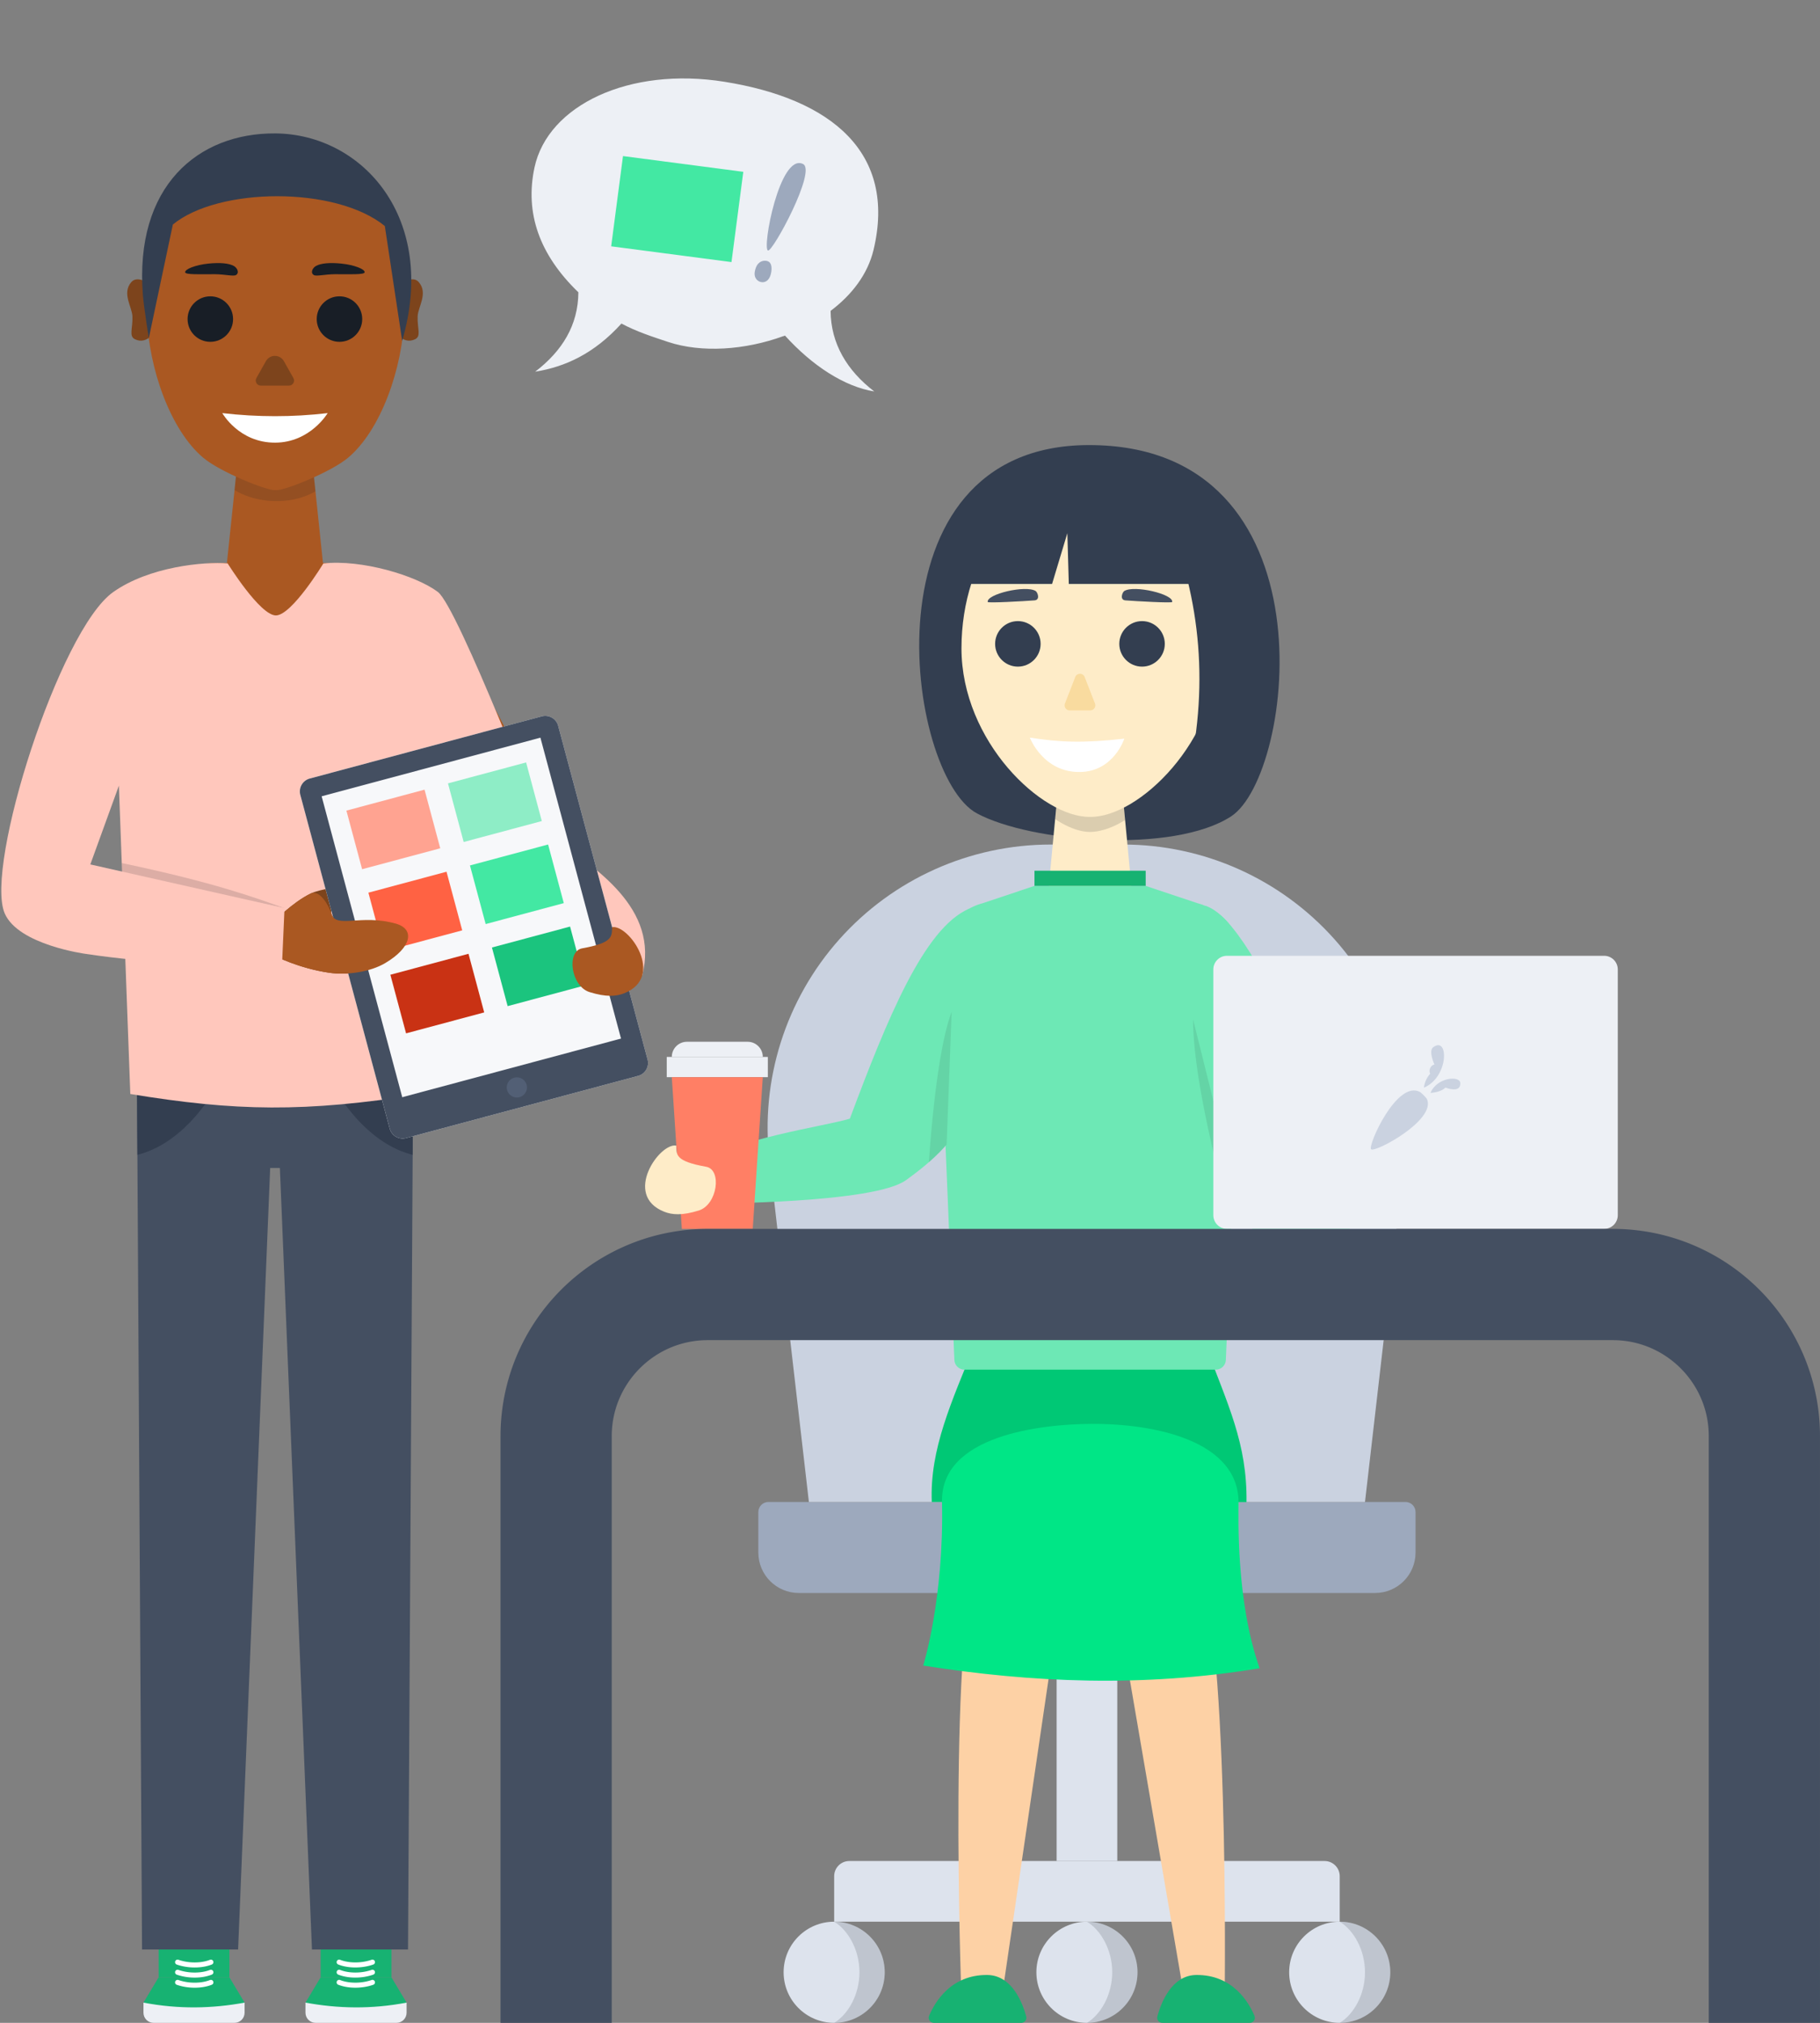 <?xml version="1.0" encoding="UTF-8" standalone="no"?><!DOCTYPE svg PUBLIC "-//W3C//DTD SVG 1.1//EN" "http://www.w3.org/Graphics/SVG/1.1/DTD/svg11.dtd"><svg width="100%" height="100%" viewBox="0 0 360 400" version="1.1" xmlns="http://www.w3.org/2000/svg" xmlns:xlink="http://www.w3.org/1999/xlink" xml:space="preserve" style="fill-rule:evenodd;clip-rule:evenodd;stroke-linejoin:round;stroke-miterlimit:1.414;"><rect x="0" y="0" width="360" height="400" fill="#808080" stroke="none"/><rect id="designers" x="0" y="0" width="360" height="400" style="fill:none;"/><clipPath id="_clip1"><rect x="0" y="0" width="360" height="400"/></clipPath><g clip-path="url(#_clip1)"><g><path d="M280,299c0,-0.53 -0.211,-1.039 -0.586,-1.414c-0.375,-0.375 -0.884,-0.586 -1.414,-0.586c-15.092,0 -110.908,0 -126,0c-0.53,0 -1.039,0.211 -1.414,0.586c-0.375,0.375 -0.586,0.884 -0.586,1.414c0,1.951 0,5.048 0,8c0,4.418 3.582,8 8,8c23.267,0 90.733,0 114,0c4.418,0 8,-3.582 8,-8c0,-2.952 0,-6.049 0,-8Z" style="fill:#9da9bd;"/><path d="M277.798,229.419c1.83,-15.865 -3.2,-31.756 -13.825,-43.678c-10.626,-11.923 -25.836,-18.741 -41.806,-18.741c-4.763,0 -9.571,0 -14.334,0c-15.97,0 -31.18,6.818 -41.806,18.741c-10.625,11.922 -15.655,27.813 -13.825,43.678c3.847,33.337 7.798,67.581 7.798,67.581l110,0c0,0 3.951,-34.244 7.798,-67.581Z" style="fill:#cad2e0;"/><circle cx="165" cy="390" r="10" style="fill:#dde3ed;"/><circle cx="265" cy="390" r="10" style="fill:#dde3ed;"/><circle cx="215" cy="390" r="10" style="fill:#dde3ed;"/><g><path d="M165,380c2.76,1.667 5,5.574 5,10c0,4.426 -2.24,8.333 -5,10c5.519,0 10,-4.481 10,-10c0,-5.519 -4.481,-10 -10,-10Z" style="fill:#181e26;fill-opacity:0.15;"/><path d="M215,380c2.76,1.667 5,5.574 5,10c0,4.426 -2.24,8.333 -5,10c5.519,0 10,-4.481 10,-10c0,-5.519 -4.481,-10 -10,-10Z" style="fill:#181e26;fill-opacity:0.15;"/><path d="M265,380c2.76,1.667 5,5.574 5,10c0,4.426 -2.24,8.333 -5,10c5.519,0 10,-4.481 10,-10c0,-5.519 -4.481,-10 -10,-10Z" style="fill:#181e26;fill-opacity:0.15;"/></g><rect x="209" y="315" width="12" height="53" style="fill:#dde3ed;"/><path d="M265,371c0,-1.657 -1.343,-3 -3,-3c-14.729,0 -79.271,0 -94,0c-1.657,0 -3,1.343 -3,3c0,3.554 0,9 0,9l100,0c0,0 0,-5.446 0,-9Z" style="fill:#dde3ed;"/></g><g><g><path d="M215.348,88.011c-45.156,0.069 -36.135,65.325 -22.104,72.834c10.777,5.768 38.9,7.998 50.278,0.582c12.59,-8.206 20.608,-73.491 -28.174,-73.416Z" style="fill:#333e50;"/><path d="M222.12,157.621l-13,0l-2,21.092l17,0l-2,-21.092Z" style="fill:#feecc8;"/><clipPath id="_clip2"><path d="M222.12,157.621l-13,0l-2,21.092l17,0l-2,-21.092Z"/></clipPath><g clip-path="url(#_clip2)"><path d="M205.047,158.871c2.473,2.69 6.907,5.644 10.577,5.642c3.583,-0.001 8.72,-2.783 10.403,-5.737l-10.407,-2.828l-10.573,2.923Z" style="fill:#181e26;fill-opacity:0.15;"/></g><path d="M215.62,94.861c14.04,0.002 25.438,14.938 25.438,33.335c0,18.398 -15.948,33.503 -25.419,33.335l-0.019,-0.001l-0.02,0.001c-9.47,0.168 -25.418,-14.937 -25.418,-33.335c0,-18.397 11.398,-33.333 25.438,-33.335l0,0Z" style="fill:#feecc8;"/><g><path d="M214.55,133.874c-0.149,-0.385 -0.519,-0.638 -0.932,-0.638c-0.412,0 -0.782,0.253 -0.932,0.638c-0.652,1.676 -1.499,3.854 -2.038,5.241c-0.12,0.307 -0.08,0.654 0.107,0.927c0.186,0.272 0.495,0.435 0.825,0.435c1.196,0 2.88,0 4.076,0c0.331,0 0.639,-0.163 0.826,-0.435c0.186,-0.273 0.226,-0.62 0.106,-0.927c-0.539,-1.387 -1.386,-3.565 -2.038,-5.241Z" style="fill:#f9db9f;"/><circle id="eye" cx="201.337" cy="127.319" r="4.5" style="fill:#333e50;"/><path d="M204.849,116.865c-1.991,-1.226 -9.793,0.64 -9.472,2.174c0.049,0.238 7.113,-0.155 9.241,-0.317c1.205,-0.091 0.617,-1.62 0.231,-1.857Z" style="fill:#444f61;"/><circle id="eye1" cx="225.899" cy="127.319" r="4.5" style="fill:#333e50;"/><path d="M222.387,116.865c1.992,-1.226 9.794,0.64 9.473,2.174c-0.05,0.238 -7.114,-0.155 -9.241,-0.317c-1.205,-0.091 -0.617,-1.62 -0.232,-1.857Z" style="fill:#444f61;"/><path d="M203.702,145.856c5.93,0.926 10.463,1.127 18.689,0.208c0,0 -2.054,6.428 -8.643,6.591c-7.402,0.183 -10.046,-6.799 -10.046,-6.799Z" style="fill:#fff;"/></g><path d="M189.961,115.469l18.143,0l3.02,-10.038l0.287,10.038l30.409,0c0,0 -1.955,-23.566 -26.226,-23.569c-23.383,-0.004 -24.719,22.917 -25.633,23.569Z" style="fill:#333e50;"/><path d="M231.894,105c6.304,16.846 7.177,34.61 1.897,53.413l14.887,-19.113c0,0 3.761,-15.569 -2.981,-24.133c-6.742,-8.565 -13.803,-10.167 -13.803,-10.167Z" style="fill:#333e50;"/></g><path id="arm" d="M236.92,179.911c11.589,6.649 27.014,52.939 26.986,66.553c-0.028,13.305 -15.544,25.328 -12.452,0c-6.247,-14.086 -10.036,-41.047 -21.33,-47.306l6.796,-19.247Z" style="fill:#feecc8;"/><path id="torso" d="M243.199,200.663c0.491,-6.654 -1.811,-13.211 -6.352,-18.099c-4.541,-4.888 -10.911,-7.665 -17.583,-7.665c-2.353,0 -4.737,0 -7.09,0c-6.659,0 -13.02,2.767 -17.559,7.64c-4.54,4.872 -6.851,11.412 -6.381,18.055c1.905,26.892 4.62,65.245 4.62,65.245l45.542,0c0,0 2.821,-38.287 4.803,-65.176Z" style="fill:#feecc8;"/><g><path d="M238.396,265.839c4.465,11.953 8.314,19.578 8.165,31.187l-62.254,-0.026c-0.426,-10.478 3.965,-19.902 8.541,-31.25l45.548,0.089Z" style="fill:#00c875;"/><path id="pants" d="M210.791,308.966c0,0 -22.167,-26.103 -16.933,-1.501c-6.457,12.426 -3.7,87.013 -3.7,87.013l7.968,0.707l12.665,-86.219Z" style="fill:#fdd1a5;"/><path d="M184.696,400c-0.333,0 -0.644,-0.165 -0.83,-0.44c-0.186,-0.276 -0.223,-0.626 -0.098,-0.934c1.11,-2.641 4.293,-8.167 11.532,-8.089c4.934,0.054 7.005,5.654 7.694,8.213c0.077,0.299 0.012,0.617 -0.177,0.861c-0.189,0.244 -0.48,0.387 -0.789,0.387c-3.541,0.002 -13.602,0.002 -17.332,0.002Z" style="fill:#17b272;"/><path id="pants1" d="M219.557,309.289c0,0 21.531,-26.63 16.893,-1.91c6.755,12.267 5.799,86.899 5.799,86.899l-7.949,0.898l-14.743,-85.887Z" style="fill:#fdd1a5;"/><path d="M247.218,400c0.332,0 0.643,-0.165 0.829,-0.44c0.186,-0.276 0.223,-0.626 0.098,-0.934c-1.11,-2.641 -4.293,-8.167 -11.532,-8.089c-4.934,0.054 -7.004,5.654 -7.694,8.213c-0.077,0.299 -0.012,0.617 0.177,0.861c0.189,0.244 0.481,0.387 0.79,0.387c3.54,0.002 13.601,0.002 17.332,0.002Z" style="fill:#17b272;"/><path d="M244.986,297c-0.089,-11.944 -16.187,-15.518 -29.188,-15.438c-9.784,0.06 -29.762,2.224 -29.468,15.439c0.424,19.105 -3.712,32.349 -3.712,32.349c21.469,3.393 43.477,4.341 66.531,0.538c-4.732,-13.559 -4.141,-29.936 -4.163,-32.888Z" style="fill:#00e686;"/></g><path id="arm1" d="M206.321,180.941c-5.16,17.98 -19.091,40.737 -26.321,48.785c-7.777,8.658 -47.564,8.665 -47.564,8.665l-2.39,-5.096c12.075,-5.403 35.106,-11.222 39.26,-10.562c7.245,-13.599 13.576,-30.583 22.754,-40.065l14.261,-1.727Z" style="fill:#feecc8;"/><g><g><path d="M238.384,179.115c10.459,2.924 28.345,49.413 28.759,66.28c0.335,13.617 -18.628,10.104 -17.737,1.916c0,0 -9.172,-23.083 -12.039,-31.135c-2.868,-8.051 1.017,-37.061 1.017,-37.061Z" style="fill:#6de8b5;"/><path d="M190.775,270.839c-1.073,0 -1.955,-0.847 -1.999,-1.919c-0.416,-10.201 -2.386,-58.358 -3.271,-78.196c-0.252,-5.649 3.475,-10.708 8.945,-12.142l10.17,-3.404l22,0l10.185,3.404c5.47,1.434 9.197,6.493 8.945,12.142c-0.885,19.838 -2.855,67.995 -3.272,78.196c-0.043,1.072 -0.925,1.919 -1.998,1.919c-8.339,0 -41.367,0 -49.705,0Z" style="fill:#6de8b5;"/><clipPath id="_clip3"><path d="M190.775,270.839c-1.073,0 -1.955,-0.847 -1.999,-1.919c-0.416,-10.201 -2.386,-58.358 -3.271,-78.196c-0.252,-5.649 3.475,-10.708 8.945,-12.142l10.17,-3.404l22,0l10.185,3.404c5.47,1.434 9.197,6.493 8.945,12.142c-0.885,19.838 -2.855,67.995 -3.272,78.196c-0.043,1.072 -0.925,1.919 -1.998,1.919c-8.339,0 -41.367,0 -49.705,0Z"/></clipPath><g clip-path="url(#_clip3)"><path d="M243.89,233.3c0.659,1.415 0.49,8.824 -0.347,8.026c0,0 -7.533,-25.471 -7.556,-39.787l7.903,31.761Z" style="fill:#181e26;fill-opacity:0.1;"/></g><path d="M191.627,179.719c-8.844,3.838 -16.111,21.675 -23.527,41.492c-5.531,1.642 -22.424,3.784 -31.689,9.558l4.227,7.213c0,0 32.219,-0.02 38.561,-4.609c6.978,-5.051 10.867,-9.145 13.734,-17.197c2.867,-8.051 -1.306,-36.457 -1.306,-36.457Z" style="fill:#6de8b5;"/><clipPath id="_clip4"><path d="M191.627,179.719c-8.844,3.838 -16.111,21.675 -23.527,41.492c-5.531,1.642 -22.424,3.784 -31.689,9.558l4.227,7.213c0,0 32.219,-0.02 38.561,-4.609c6.978,-5.051 10.867,-9.145 13.734,-17.197c2.867,-8.051 -1.306,-36.457 -1.306,-36.457Z"/></clipPath><g clip-path="url(#_clip4)"><path d="M187.161,228.599c0.268,1.538 -3.121,7.022 -3.722,6.033c0,0 1.177,-25.077 4.803,-34.57l-1.081,28.537Z" style="fill:#181e26;fill-opacity:0.1;"/></g><rect x="204.62" y="172.178" width="22" height="3" style="fill:#17b272;"/></g></g><g id="coffee"><rect x="131.882" y="209" width="20" height="4" style="fill:#edf0f5;"/><path d="M150.882,209c0,-1.657 -1.343,-3 -3,-3c-3.33,0 -8.673,0 -12.002,0c-1.656,0 -2.998,1.342 -2.998,2.998c0,0.001 0,0.002 0,0.002l18,0c0,0 0,0 0,0Z" style="fill:#edf0f5;"/><path d="M150.882,213l-18,0l1.987,30l14.025,0l1.988,-30Z" style="fill:#ff7f65;"/></g><path d="M133.755,226.538c-3.264,-0.625 -10.626,9.786 -2.383,13.068c1.584,0.631 3.565,0.78 6.834,-0.232c3.708,-1.147 4.634,-8.089 1.476,-8.655c-6.191,-1.108 -5.845,-2.393 -5.927,-4.181Z" style="fill:#feecc8;"/></g><g id="designer"><g><g><path d="M60.423,396l20,0c0,0 0,1 0,2c0,0.53 -0.21,1.039 -0.585,1.414c-0.375,0.375 -0.884,0.586 -1.415,0.586c-3.832,0 -12.167,0 -16,0c-0.53,0 -1.039,-0.211 -1.414,-0.586c-0.375,-0.375 -0.586,-0.884 -0.586,-1.414c0,-1 0,-2 0,-2Z" style="fill:#edf0f5;"/><path d="M63.423,391l14,0l3,5c-6.978,1.333 -13.609,1.181 -20,0l3,-5Z" style="fill:#17b272;"/><rect x="63.423" y="383" width="14" height="8" style="fill:#17b272;"/><path d="M67.133,391.502l0.035,0.004l0.035,0.007l0.035,0.01l0.033,0.011l0.082,0.032l0.081,0.03l0.083,0.03l0.083,0.028l0.084,0.027l0.085,0.027l0.087,0.025l0.088,0.025l0.088,0.023l0.089,0.023l0.091,0.022l0.092,0.021l0.091,0.019l0.094,0.019l0.094,0.018l0.094,0.017l0.095,0.016l0.097,0.015l0.096,0.014l0.098,0.013l0.098,0.012l0.098,0.011l0.099,0.009l0.099,0.009l0.1,0.008l0.102,0.007l0.1,0.006l0.102,0.005l0.101,0.004l0.102,0.002l0.103,0.002l0.102,0.001l0.103,-0.001l0.103,-0.001l0.103,-0.002l0.103,-0.004l0.104,-0.004l0.104,-0.005l0.103,-0.007l0.104,-0.008l0.104,-0.008l0.103,-0.01l0.103,-0.011l0.104,-0.011l0.103,-0.013l0.103,-0.014l0.103,-0.015l0.102,-0.016l0.103,-0.017l0.102,-0.018l0.102,-0.019l0.101,-0.02l0.101,-0.021l0.101,-0.022l0.099,-0.023l0.1,-0.025l0.099,-0.025l0.099,-0.026l0.098,-0.028l0.098,-0.028l0.096,-0.029l0.097,-0.031l0.095,-0.031l0.098,-0.034l0.034,-0.01l0.035,-0.008l0.035,-0.006l0.035,-0.002l0.036,-0.001l0.036,0.002l0.035,0.005l0.035,0.007l0.034,0.01l0.034,0.012l0.033,0.015l0.031,0.017l0.03,0.019l0.029,0.021l0.027,0.023l0.026,0.025l0.023,0.027l0.022,0.028l0.02,0.03l0.017,0.031l0.015,0.032l0.013,0.034l0.01,0.034l0.008,0.035l0.006,0.035l0.002,0.036l0.001,0.035l-0.002,0.036l-0.005,0.035l-0.008,0.035l-0.009,0.035l-0.012,0.033l-0.015,0.033l-0.017,0.031l-0.019,0.03l-0.021,0.029l-0.023,0.027l-0.025,0.026l-0.027,0.023l-0.028,0.022l-0.03,0.02l-0.031,0.017l-0.033,0.015l-0.033,0.013l-0.103,0.035l-0.107,0.036l-0.107,0.034l-0.108,0.032l-0.109,0.032l-0.109,0.03l-0.109,0.03l-0.11,0.028l-0.11,0.027l-0.111,0.025l-0.111,0.025l-0.111,0.023l-0.112,0.022l-0.112,0.021l-0.113,0.02l-0.112,0.019l-0.113,0.017l-0.113,0.016l-0.113,0.016l-0.114,0.014l-0.113,0.012l-0.113,0.012l-0.114,0.011l-0.113,0.009l-0.114,0.009l-0.113,0.007l-0.114,0.006l-0.114,0.005l-0.112,0.003l-0.114,0.003l-0.113,0.001l-0.112,0.001l-0.113,-0.001l-0.113,-0.002l-0.112,-0.003l-0.112,-0.004l-0.112,-0.005l-0.111,-0.007l-0.111,-0.008l-0.11,-0.008l-0.11,-0.01l-0.11,-0.011l-0.109,-0.012l-0.109,-0.013l-0.108,-0.015l-0.107,-0.015l-0.108,-0.017l-0.106,-0.018l-0.106,-0.019l-0.105,-0.019l-0.105,-0.022l-0.103,-0.022l-0.103,-0.023l-0.103,-0.025l-0.102,-0.026l-0.101,-0.027l-0.1,-0.028l-0.098,-0.029l-0.099,-0.03l-0.098,-0.032l-0.096,-0.033l-0.095,-0.034l-0.095,-0.035l-0.091,-0.035l-0.033,-0.015l-0.031,-0.016l-0.031,-0.019l-0.029,-0.021l-0.027,-0.022l-0.026,-0.025l-0.024,-0.027l-0.022,-0.028l-0.02,-0.029l-0.017,-0.031l-0.016,-0.033l-0.013,-0.033l-0.011,-0.034l-0.008,-0.035l-0.006,-0.035l-0.003,-0.035l-0.001,-0.036l0.002,-0.036l0.004,-0.035l0.007,-0.035l0.01,-0.034l0.012,-0.034l0.014,-0.033l0.016,-0.032l0.019,-0.03l0.021,-0.029l0.023,-0.027l0.024,-0.026l0.027,-0.024l0.028,-0.022l0.03,-0.02l0.031,-0.018l0.032,-0.015l0.033,-0.013l0.034,-0.011l0.035,-0.008l0.035,-0.006l0.035,-0.003l0.036,-0.001l0.036,0.002Z" style="fill:#fff;"/><path d="M67.133,389.502l0.035,0.004l0.035,0.007l0.035,0.01l0.033,0.011l0.082,0.032l0.081,0.03l0.083,0.03l0.083,0.028l0.084,0.027l0.085,0.027l0.087,0.025l0.088,0.025l0.088,0.023l0.089,0.023l0.091,0.022l0.092,0.021l0.091,0.019l0.093,0.019l0.095,0.018l0.094,0.017l0.095,0.016l0.097,0.015l0.096,0.014l0.098,0.013l0.098,0.012l0.098,0.011l0.099,0.009l0.099,0.009l0.1,0.008l0.102,0.007l0.1,0.006l0.102,0.005l0.101,0.004l0.102,0.002l0.103,0.002l0.102,0.001l0.103,-0.001l0.103,-0.001l0.103,-0.002l0.103,-0.004l0.104,-0.004l0.104,-0.005l0.103,-0.007l0.104,-0.008l0.104,-0.008l0.103,-0.01l0.103,-0.011l0.104,-0.011l0.103,-0.013l0.103,-0.014l0.103,-0.015l0.102,-0.016l0.103,-0.017l0.102,-0.018l0.102,-0.019l0.101,-0.02l0.101,-0.021l0.101,-0.022l0.099,-0.023l0.1,-0.025l0.099,-0.025l0.099,-0.026l0.098,-0.028l0.098,-0.028l0.096,-0.029l0.097,-0.031l0.095,-0.031l0.098,-0.034l0.034,-0.01l0.035,-0.008l0.035,-0.006l0.035,-0.003l0.036,0l0.036,0.002l0.035,0.005l0.035,0.007l0.034,0.01l0.034,0.012l0.033,0.015l0.031,0.017l0.03,0.019l0.029,0.021l0.027,0.023l0.026,0.025l0.023,0.027l0.022,0.028l0.02,0.03l0.017,0.031l0.015,0.032l0.013,0.034l0.01,0.034l0.008,0.035l0.006,0.035l0.002,0.036l0.001,0.035l-0.002,0.036l-0.005,0.035l-0.008,0.035l-0.009,0.034l-0.012,0.034l-0.015,0.033l-0.017,0.031l-0.019,0.03l-0.021,0.029l-0.023,0.027l-0.025,0.026l-0.027,0.023l-0.028,0.022l-0.03,0.02l-0.031,0.017l-0.033,0.015l-0.033,0.013l-0.103,0.035l-0.107,0.036l-0.107,0.033l-0.108,0.033l-0.109,0.032l-0.109,0.03l-0.109,0.03l-0.11,0.028l-0.11,0.027l-0.111,0.025l-0.111,0.025l-0.111,0.023l-0.112,0.022l-0.112,0.021l-0.113,0.02l-0.112,0.019l-0.113,0.017l-0.113,0.016l-0.113,0.016l-0.113,0.014l-0.114,0.013l-0.113,0.011l-0.114,0.011l-0.113,0.009l-0.114,0.009l-0.113,0.007l-0.114,0.006l-0.114,0.005l-0.112,0.003l-0.114,0.003l-0.113,0.001l-0.112,0.001l-0.113,-0.001l-0.113,-0.002l-0.112,-0.003l-0.112,-0.004l-0.112,-0.005l-0.111,-0.007l-0.111,-0.008l-0.11,-0.008l-0.11,-0.01l-0.11,-0.011l-0.109,-0.012l-0.109,-0.013l-0.108,-0.015l-0.107,-0.015l-0.108,-0.017l-0.106,-0.018l-0.106,-0.019l-0.104,-0.019l-0.106,-0.022l-0.104,-0.022l-0.103,-0.023l-0.102,-0.025l-0.102,-0.026l-0.101,-0.027l-0.1,-0.028l-0.098,-0.029l-0.099,-0.03l-0.098,-0.032l-0.096,-0.033l-0.095,-0.034l-0.095,-0.035l-0.091,-0.035l-0.033,-0.015l-0.031,-0.016l-0.031,-0.019l-0.029,-0.021l-0.027,-0.022l-0.026,-0.025l-0.024,-0.027l-0.022,-0.028l-0.02,-0.029l-0.017,-0.031l-0.016,-0.033l-0.013,-0.033l-0.011,-0.034l-0.008,-0.035l-0.006,-0.035l-0.003,-0.035l-0.001,-0.036l0.002,-0.036l0.004,-0.035l0.007,-0.035l0.01,-0.034l0.012,-0.034l0.014,-0.033l0.016,-0.032l0.019,-0.03l0.021,-0.029l0.023,-0.027l0.024,-0.026l0.027,-0.024l0.028,-0.022l0.03,-0.02l0.031,-0.018l0.032,-0.015l0.033,-0.013l0.034,-0.011l0.035,-0.008l0.035,-0.006l0.035,-0.003l0.036,-0.001l0.036,0.002Z" style="fill:#fff;"/><path d="M67.133,387.502l0.035,0.004l0.035,0.007l0.035,0.01l0.033,0.011l0.082,0.032l0.081,0.03l0.083,0.03l0.083,0.028l0.084,0.027l0.085,0.027l0.087,0.025l0.088,0.025l0.088,0.023l0.089,0.023l0.091,0.022l0.092,0.021l0.091,0.019l0.093,0.019l0.095,0.018l0.094,0.017l0.095,0.016l0.097,0.015l0.096,0.014l0.098,0.013l0.098,0.012l0.098,0.011l0.099,0.009l0.099,0.009l0.1,0.008l0.102,0.007l0.1,0.006l0.102,0.005l0.102,0.004l0.101,0.002l0.102,0.002l0.103,0.001l0.103,-0.001l0.103,-0.001l0.103,-0.002l0.103,-0.004l0.104,-0.004l0.104,-0.006l0.103,-0.006l0.104,-0.008l0.104,-0.008l0.103,-0.01l0.103,-0.011l0.104,-0.011l0.103,-0.013l0.103,-0.014l0.103,-0.015l0.102,-0.016l0.103,-0.017l0.102,-0.018l0.102,-0.019l0.101,-0.02l0.101,-0.021l0.101,-0.022l0.099,-0.023l0.1,-0.025l0.1,-0.025l0.098,-0.026l0.098,-0.028l0.098,-0.028l0.096,-0.029l0.097,-0.031l0.095,-0.031l0.098,-0.034l0.034,-0.01l0.035,-0.008l0.035,-0.006l0.035,-0.003l0.036,0l0.036,0.002l0.035,0.005l0.035,0.007l0.034,0.01l0.034,0.012l0.033,0.015l0.031,0.017l0.03,0.019l0.029,0.021l0.027,0.023l0.026,0.025l0.023,0.027l0.022,0.028l0.02,0.03l0.017,0.031l0.015,0.032l0.013,0.034l0.01,0.034l0.008,0.035l0.006,0.035l0.002,0.036l0.001,0.035l-0.002,0.036l-0.005,0.035l-0.008,0.035l-0.009,0.034l-0.012,0.034l-0.015,0.033l-0.017,0.031l-0.019,0.03l-0.021,0.029l-0.023,0.027l-0.025,0.026l-0.027,0.023l-0.028,0.022l-0.03,0.02l-0.031,0.017l-0.033,0.015l-0.033,0.013l-0.103,0.035l-0.107,0.036l-0.107,0.033l-0.108,0.033l-0.109,0.032l-0.109,0.031l-0.109,0.029l-0.11,0.028l-0.11,0.027l-0.111,0.025l-0.111,0.025l-0.111,0.023l-0.112,0.022l-0.112,0.021l-0.113,0.02l-0.112,0.019l-0.113,0.017l-0.113,0.016l-0.113,0.016l-0.113,0.014l-0.114,0.013l-0.113,0.011l-0.114,0.011l-0.113,0.009l-0.114,0.009l-0.113,0.007l-0.114,0.006l-0.114,0.005l-0.112,0.003l-0.114,0.003l-0.113,0.001l-0.112,0.001l-0.113,-0.001l-0.113,-0.002l-0.112,-0.003l-0.112,-0.004l-0.112,-0.005l-0.111,-0.007l-0.111,-0.008l-0.11,-0.008l-0.11,-0.01l-0.11,-0.011l-0.109,-0.012l-0.109,-0.013l-0.108,-0.015l-0.107,-0.015l-0.108,-0.017l-0.106,-0.018l-0.106,-0.019l-0.104,-0.019l-0.106,-0.022l-0.104,-0.022l-0.103,-0.023l-0.102,-0.025l-0.102,-0.026l-0.101,-0.027l-0.1,-0.028l-0.098,-0.029l-0.099,-0.031l-0.098,-0.031l-0.096,-0.033l-0.095,-0.034l-0.095,-0.035l-0.091,-0.035l-0.033,-0.015l-0.031,-0.016l-0.031,-0.019l-0.029,-0.021l-0.027,-0.022l-0.026,-0.025l-0.024,-0.027l-0.022,-0.028l-0.02,-0.029l-0.017,-0.031l-0.016,-0.033l-0.013,-0.033l-0.011,-0.034l-0.008,-0.035l-0.006,-0.035l-0.003,-0.035l-0.001,-0.036l0.002,-0.036l0.004,-0.035l0.007,-0.035l0.01,-0.035l0.012,-0.033l0.014,-0.033l0.016,-0.032l0.019,-0.03l0.021,-0.029l0.023,-0.027l0.024,-0.026l0.027,-0.024l0.028,-0.022l0.03,-0.02l0.031,-0.018l0.032,-0.015l0.033,-0.013l0.034,-0.011l0.035,-0.008l0.035,-0.006l0.035,-0.003l0.036,-0.001l0.036,0.002Z" style="fill:#fff;"/></g><g><path d="M48.379,396l-20,0c0,0 0,1 0,2c0,0.53 0.211,1.039 0.586,1.414c0.375,0.375 0.884,0.586 1.414,0.586c3.832,0 12.168,0 16,0c0.53,0 1.039,-0.211 1.414,-0.586c0.375,-0.375 0.586,-0.884 0.586,-1.414c0,-1 0,-2 0,-2Z" style="fill:#edf0f5;"/><path d="M45.379,391l-14,0l-3,5c6.979,1.333 13.61,1.181 20,0l-3,-5Z" style="fill:#17b272;"/><rect x="31.379" y="383" width="14" height="8" style="fill:#17b272;"/><path d="M41.741,391.501l0.036,0.003l0.035,0.006l0.034,0.008l0.035,0.011l0.033,0.013l0.032,0.015l0.031,0.018l0.029,0.02l0.029,0.022l0.026,0.024l0.025,0.026l0.023,0.027l0.021,0.029l0.018,0.03l0.017,0.032l0.014,0.033l0.012,0.034l0.009,0.034l0.007,0.035l0.004,0.035l0.002,0.036l-0.001,0.036l-0.003,0.035l-0.006,0.035l-0.008,0.035l-0.011,0.034l-0.013,0.033l-0.015,0.033l-0.018,0.031l-0.02,0.029l-0.022,0.028l-0.024,0.027l-0.025,0.025l-0.028,0.022l-0.029,0.021l-0.03,0.019l-0.032,0.016l-0.033,0.015l-0.09,0.035l-0.096,0.035l-0.095,0.034l-0.096,0.033l-0.097,0.032l-0.099,0.03l-0.099,0.029l-0.099,0.028l-0.102,0.027l-0.101,0.026l-0.103,0.025l-0.103,0.023l-0.103,0.022l-0.105,0.022l-0.106,0.02l-0.105,0.018l-0.107,0.018l-0.107,0.017l-0.108,0.015l-0.108,0.015l-0.108,0.013l-0.11,0.012l-0.109,0.011l-0.11,0.01l-0.111,0.008l-0.111,0.008l-0.111,0.007l-0.112,0.005l-0.111,0.004l-0.113,0.003l-0.112,0.002l-0.113,0.001l-0.112,-0.001l-0.113,-0.001l-0.114,-0.003l-0.113,-0.003l-0.113,-0.005l-0.114,-0.006l-0.114,-0.007l-0.113,-0.009l-0.114,-0.009l-0.114,-0.011l-0.113,-0.012l-0.113,-0.012l-0.113,-0.014l-0.114,-0.016l-0.113,-0.016l-0.112,-0.017l-0.113,-0.019l-0.112,-0.02l-0.113,-0.021l-0.111,-0.022l-0.111,-0.023l-0.112,-0.025l-0.111,-0.025l-0.11,-0.027l-0.11,-0.028l-0.109,-0.03l-0.109,-0.03l-0.109,-0.032l-0.107,-0.032l-0.108,-0.034l-0.106,-0.036l-0.104,-0.035l-0.033,-0.013l-0.032,-0.015l-0.032,-0.017l-0.029,-0.02l-0.029,-0.022l-0.027,-0.023l-0.025,-0.026l-0.023,-0.027l-0.021,-0.029l-0.019,-0.03l-0.017,-0.031l-0.014,-0.033l-0.012,-0.033l-0.01,-0.035l-0.007,-0.035l-0.005,-0.035l-0.002,-0.036l0,-0.035l0.003,-0.036l0.005,-0.035l0.008,-0.035l0.011,-0.034l0.012,-0.034l0.015,-0.032l0.018,-0.031l0.019,-0.03l0.022,-0.028l0.024,-0.027l0.025,-0.025l0.027,-0.023l0.029,-0.021l0.03,-0.019l0.032,-0.017l0.032,-0.015l0.034,-0.012l0.034,-0.01l0.035,-0.007l0.036,-0.005l0.035,-0.002l0.036,0.001l0.036,0.002l0.035,0.006l0.035,0.008l0.034,0.01l0.098,0.034l0.095,0.031l0.096,0.031l0.097,0.029l0.097,0.028l0.098,0.028l0.099,0.026l0.1,0.025l0.099,0.025l0.1,0.023l0.1,0.022l0.102,0.021l0.101,0.02l0.102,0.019l0.102,0.018l0.102,0.017l0.102,0.016l0.103,0.015l0.104,0.014l0.103,0.013l0.103,0.011l0.103,0.011l0.104,0.01l0.103,0.008l0.104,0.008l0.104,0.007l0.103,0.005l0.104,0.004l0.103,0.004l0.103,0.002l0.103,0.001l0.104,0.001l0.102,-0.001l0.102,-0.002l0.102,-0.002l0.102,-0.004l0.101,-0.005l0.101,-0.006l0.101,-0.007l0.1,-0.008l0.099,-0.009l0.099,-0.009l0.099,-0.011l0.098,-0.012l0.097,-0.013l0.098,-0.014l0.095,-0.015l0.095,-0.016l0.095,-0.017l0.094,-0.018l0.093,-0.019l0.092,-0.019l0.091,-0.021l0.091,-0.022l0.089,-0.023l0.089,-0.023l0.087,-0.025l0.087,-0.025l0.086,-0.027l0.084,-0.027l0.083,-0.028l0.082,-0.03l0.081,-0.03l0.082,-0.032l0.034,-0.011l0.034,-0.01l0.035,-0.007l0.036,-0.004l0.035,-0.002l0.036,0.001Z" style="fill:#fff;"/><path d="M41.741,389.501l0.036,0.003l0.035,0.006l0.034,0.008l0.035,0.011l0.033,0.013l0.032,0.015l0.031,0.018l0.029,0.02l0.029,0.022l0.026,0.024l0.025,0.026l0.023,0.027l0.021,0.029l0.018,0.03l0.017,0.032l0.014,0.033l0.012,0.034l0.009,0.034l0.007,0.035l0.004,0.035l0.002,0.036l-0.001,0.036l-0.003,0.035l-0.006,0.035l-0.008,0.035l-0.011,0.034l-0.013,0.033l-0.015,0.033l-0.018,0.031l-0.02,0.029l-0.022,0.028l-0.024,0.027l-0.025,0.025l-0.028,0.022l-0.029,0.021l-0.03,0.019l-0.032,0.016l-0.033,0.015l-0.09,0.035l-0.096,0.035l-0.095,0.034l-0.096,0.033l-0.097,0.032l-0.099,0.03l-0.099,0.029l-0.099,0.028l-0.102,0.027l-0.101,0.026l-0.103,0.024l-0.102,0.024l-0.105,0.022l-0.105,0.022l-0.105,0.02l-0.105,0.018l-0.107,0.018l-0.107,0.017l-0.108,0.015l-0.108,0.015l-0.108,0.013l-0.11,0.012l-0.109,0.011l-0.11,0.01l-0.111,0.008l-0.111,0.008l-0.111,0.007l-0.112,0.005l-0.111,0.004l-0.113,0.003l-0.112,0.002l-0.113,0.001l-0.112,-0.001l-0.113,-0.001l-0.114,-0.003l-0.113,-0.003l-0.113,-0.005l-0.114,-0.006l-0.114,-0.007l-0.113,-0.009l-0.114,-0.009l-0.114,-0.011l-0.113,-0.011l-0.114,-0.013l-0.112,-0.014l-0.114,-0.016l-0.113,-0.016l-0.112,-0.017l-0.113,-0.019l-0.112,-0.02l-0.113,-0.021l-0.111,-0.022l-0.111,-0.023l-0.112,-0.025l-0.111,-0.025l-0.11,-0.027l-0.11,-0.028l-0.109,-0.03l-0.108,-0.03l-0.11,-0.032l-0.108,-0.033l-0.107,-0.033l-0.106,-0.036l-0.104,-0.035l-0.033,-0.013l-0.032,-0.015l-0.032,-0.017l-0.029,-0.02l-0.029,-0.022l-0.027,-0.023l-0.025,-0.026l-0.023,-0.027l-0.021,-0.029l-0.019,-0.03l-0.017,-0.031l-0.014,-0.033l-0.012,-0.034l-0.01,-0.034l-0.007,-0.035l-0.005,-0.035l-0.002,-0.036l0,-0.035l0.003,-0.036l0.005,-0.035l0.008,-0.035l0.011,-0.034l0.012,-0.034l0.015,-0.032l0.018,-0.031l0.019,-0.03l0.022,-0.028l0.024,-0.027l0.025,-0.025l0.027,-0.023l0.029,-0.021l0.03,-0.019l0.032,-0.017l0.032,-0.015l0.034,-0.012l0.034,-0.01l0.035,-0.007l0.036,-0.005l0.035,-0.002l0.036,0l0.036,0.003l0.035,0.006l0.035,0.008l0.034,0.01l0.098,0.034l0.095,0.031l0.097,0.031l0.096,0.029l0.097,0.028l0.098,0.028l0.099,0.026l0.1,0.025l0.099,0.025l0.1,0.023l0.1,0.022l0.102,0.021l0.101,0.02l0.102,0.019l0.102,0.018l0.102,0.017l0.102,0.016l0.103,0.015l0.104,0.014l0.103,0.013l0.103,0.011l0.103,0.011l0.104,0.01l0.103,0.008l0.104,0.008l0.104,0.007l0.103,0.005l0.104,0.004l0.103,0.004l0.103,0.002l0.103,0.001l0.104,0.001l0.102,-0.001l0.102,-0.002l0.102,-0.002l0.102,-0.004l0.101,-0.005l0.101,-0.006l0.101,-0.007l0.1,-0.008l0.099,-0.009l0.099,-0.009l0.099,-0.011l0.098,-0.012l0.097,-0.013l0.098,-0.014l0.095,-0.015l0.095,-0.016l0.095,-0.017l0.095,-0.018l0.092,-0.019l0.092,-0.019l0.091,-0.021l0.091,-0.022l0.089,-0.023l0.089,-0.023l0.087,-0.025l0.087,-0.025l0.086,-0.027l0.084,-0.027l0.083,-0.028l0.082,-0.03l0.081,-0.03l0.082,-0.032l0.034,-0.011l0.034,-0.01l0.035,-0.007l0.036,-0.004l0.035,-0.002l0.036,0.001Z" style="fill:#fff;"/><path d="M41.741,387.501l0.036,0.003l0.035,0.006l0.034,0.008l0.035,0.011l0.033,0.013l0.032,0.015l0.031,0.018l0.029,0.02l0.029,0.022l0.026,0.024l0.025,0.026l0.023,0.027l0.021,0.029l0.018,0.03l0.017,0.032l0.014,0.033l0.012,0.033l0.009,0.035l0.007,0.035l0.004,0.035l0.002,0.036l-0.001,0.036l-0.003,0.035l-0.006,0.035l-0.008,0.035l-0.011,0.034l-0.013,0.033l-0.015,0.033l-0.018,0.031l-0.02,0.029l-0.022,0.028l-0.024,0.027l-0.025,0.025l-0.028,0.022l-0.029,0.021l-0.03,0.019l-0.032,0.016l-0.033,0.015l-0.09,0.035l-0.096,0.035l-0.095,0.034l-0.096,0.033l-0.097,0.031l-0.099,0.031l-0.099,0.029l-0.099,0.028l-0.102,0.027l-0.101,0.026l-0.103,0.024l-0.102,0.024l-0.105,0.022l-0.105,0.022l-0.105,0.02l-0.105,0.018l-0.107,0.018l-0.107,0.017l-0.108,0.015l-0.108,0.015l-0.108,0.013l-0.11,0.012l-0.109,0.011l-0.11,0.01l-0.111,0.008l-0.111,0.008l-0.111,0.007l-0.112,0.005l-0.111,0.004l-0.113,0.003l-0.112,0.002l-0.113,0.001l-0.112,-0.001l-0.113,-0.001l-0.114,-0.003l-0.113,-0.003l-0.113,-0.005l-0.114,-0.006l-0.114,-0.007l-0.113,-0.009l-0.114,-0.009l-0.114,-0.011l-0.113,-0.011l-0.114,-0.013l-0.112,-0.014l-0.114,-0.016l-0.113,-0.016l-0.112,-0.017l-0.113,-0.019l-0.112,-0.02l-0.113,-0.021l-0.111,-0.022l-0.111,-0.023l-0.112,-0.025l-0.111,-0.025l-0.11,-0.027l-0.109,-0.028l-0.11,-0.029l-0.109,-0.031l-0.109,-0.032l-0.108,-0.033l-0.107,-0.033l-0.106,-0.036l-0.104,-0.035l-0.033,-0.013l-0.032,-0.015l-0.032,-0.017l-0.029,-0.02l-0.029,-0.022l-0.027,-0.023l-0.025,-0.026l-0.023,-0.027l-0.021,-0.029l-0.019,-0.03l-0.017,-0.031l-0.014,-0.033l-0.012,-0.034l-0.01,-0.034l-0.007,-0.035l-0.005,-0.035l-0.002,-0.036l0,-0.035l0.003,-0.036l0.005,-0.035l0.008,-0.035l0.011,-0.034l0.012,-0.034l0.015,-0.032l0.018,-0.031l0.019,-0.03l0.022,-0.028l0.024,-0.027l0.025,-0.025l0.027,-0.023l0.029,-0.021l0.03,-0.019l0.032,-0.017l0.032,-0.015l0.034,-0.012l0.034,-0.01l0.035,-0.007l0.036,-0.005l0.035,-0.002l0.036,0l0.036,0.003l0.035,0.006l0.035,0.008l0.034,0.01l0.098,0.034l0.095,0.031l0.097,0.031l0.096,0.029l0.097,0.028l0.098,0.028l0.099,0.026l0.1,0.025l0.099,0.025l0.1,0.023l0.1,0.022l0.102,0.021l0.101,0.02l0.102,0.019l0.102,0.018l0.102,0.017l0.102,0.016l0.103,0.015l0.104,0.014l0.103,0.013l0.103,0.011l0.103,0.011l0.104,0.01l0.103,0.008l0.104,0.008l0.104,0.006l0.103,0.006l0.104,0.004l0.103,0.004l0.103,0.002l0.103,0.001l0.104,0.001l0.102,-0.001l0.102,-0.002l0.102,-0.002l0.102,-0.004l0.101,-0.005l0.101,-0.006l0.101,-0.007l0.1,-0.008l0.099,-0.009l0.099,-0.009l0.099,-0.011l0.098,-0.012l0.097,-0.013l0.098,-0.014l0.095,-0.015l0.095,-0.016l0.095,-0.017l0.095,-0.018l0.092,-0.019l0.092,-0.019l0.091,-0.021l0.091,-0.022l0.089,-0.023l0.089,-0.023l0.087,-0.025l0.087,-0.025l0.086,-0.027l0.084,-0.027l0.083,-0.028l0.082,-0.03l0.081,-0.03l0.082,-0.032l0.034,-0.011l0.034,-0.01l0.035,-0.007l0.036,-0.004l0.035,-0.002l0.036,0.001Z" style="fill:#fff;"/></g></g><g><rect x="30.208" y="215" width="49.856" height="15.954" style="fill:#444f61;"/><path d="M54.097,215l-27,0l1,170.495l19,0l7,-170.495Z" style="fill:#444f61;"/><clipPath id="_clip5"><path d="M54.097,215l-27,0l1,170.495l19,0l7,-170.495Z"/></clipPath><g clip-path="url(#_clip5)"><path d="M42.723,215c0,0 -6.804,13.028 -18.383,13.808c-14.675,0.987 -1.71,-13.273 -1.71,-13.273l6.031,-6.305l14.062,5.77Z" style="fill:#333e50;"/></g><path d="M54.706,215l27,0l-1,170.495l-19,0l-7,-170.495Z" style="fill:#444f61;"/><clipPath id="_clip6"><path d="M54.706,215l27,0l-1,170.495l-19,0l-7,-170.495Z"/></clipPath><g clip-path="url(#_clip6)"><path d="M66.08,215c0,0 6.803,13.028 18.383,13.808c14.674,0.987 1.71,-13.273 1.71,-13.273l-6.032,-6.305l-14.061,5.77Z" style="fill:#333e50;"/></g></g><g><path id="ear" d="M78.775,56.457c0,0 2.719,-2.221 4.054,-0.678c1.911,2.211 -0.152,4.899 -0.219,6.787c-0.087,2.427 0.761,3.913 -0.518,4.521c-1.231,0.586 -2.307,0.222 -3.412,-0.813c-3.782,-3.54 0.095,-9.817 0.095,-9.817Z" style="fill:#7d441c;"/><path d="M61.884,92.234l-15,0l-2,19.092l9.642,4.134l9.358,-4.134l-2,-19.092Z" style="fill:#aa5822;"/><clipPath id="_clip7"><path d="M61.884,92.234l-15,0l-2,19.092l9.642,4.134l9.358,-4.134l-2,-19.092Z"/></clipPath><g clip-path="url(#_clip7)"><path d="M43.884,94.875c4.985,5.424 16.102,5.751 21.118,0.186l-10.618,-4.5l-10.5,4.314Z" style="fill:#181e26;fill-opacity:0.15;"/></g><path id="ear1" d="M30.027,56.457c0,0 -2.719,-2.221 -4.053,-0.678c-1.912,2.211 0.151,4.899 0.219,6.787c0.087,2.427 -0.761,3.913 0.518,4.521c1.23,0.586 2.306,0.222 3.412,-0.813c3.781,-3.54 -0.096,-9.817 -0.096,-9.817Z" style="fill:#7d441c;"/><path d="M54.524,29.062l0.12,-0.001c20.758,0.165 25.866,14.973 25.339,33.334c-0.299,10.41 -4.659,22.713 -11.168,28.147c-3.343,2.791 -12.335,6.406 -14.122,6.38c-0.049,0 -0.106,-0.003 -0.169,-0.007c-0.064,0.004 -0.12,0.007 -0.17,0.007c-1.787,0.026 -10.778,-3.589 -14.122,-6.38c-6.509,-5.434 -10.869,-17.737 -11.168,-28.147c-0.526,-18.361 4.581,-33.169 25.339,-33.334l0.121,0.001Z" style="fill:#aa5822;"/><path d="M43.97,81.688c6.938,0.804 13.886,0.817 20.844,0c0,0 -3.433,5.812 -10.377,5.843c-7.174,0.032 -10.467,-5.843 -10.467,-5.843Z" style="fill:#fff;"/><path d="M34.191,44.401c8.965,-7.393 32.201,-7.635 41.928,0.293l3.431,22.707c7.091,-24.272 -7.878,-40.908 -25.118,-41.02c-15.193,-0.099 -27.91,10.36 -26.159,32.097c0.174,2.161 1.157,8.423 1.157,8.423l4.761,-22.5Z" style="fill:#333e50;"/><path d="M56.154,71.413c-0.362,-0.642 -1.041,-1.04 -1.778,-1.04c-0.737,0 -1.417,0.398 -1.778,1.04c-0.65,1.155 -1.355,2.408 -1.884,3.349c-0.174,0.31 -0.171,0.688 0.008,0.995c0.18,0.307 0.508,0.495 0.863,0.495c1.601,0 3.98,0 5.581,0c0.355,0 0.684,-0.188 0.863,-0.495c0.179,-0.307 0.182,-0.685 0.008,-0.995c-0.529,-0.941 -1.234,-2.194 -1.883,-3.349Z" style="fill:#7d441c;"/><circle id="eye2" cx="41.603" cy="63.094" r="4.5" style="fill:#181e26;"/><path id="brow" d="M46.235,52.582c-0.985,-0.535 -2.724,-0.692 -5.031,-0.457c-2.545,0.26 -4.653,1.109 -4.581,1.719c0.062,0.522 3.088,0.366 5.86,0.379c2.03,0.01 3.675,0.468 4.189,0.166c0.734,-0.431 0.269,-1.424 -0.437,-1.807Z" style="fill:#181e26;"/><circle id="eye3" cx="67.148" cy="63.094" r="4.5" style="fill:#181e26;"/><path id="brow1" d="M62.516,52.582c0.985,-0.535 2.725,-0.692 5.031,-0.457c2.545,0.26 4.654,1.109 4.582,1.719c-0.062,0.522 -3.089,0.366 -5.861,0.379c-2.03,0.01 -3.674,0.468 -4.188,0.166c-0.735,-0.431 -0.269,-1.424 0.436,-1.807Z" style="fill:#181e26;"/></g><path id="arm2" d="M77.065,115.258c11.59,4.164 32.252,41.541 31.142,54.866c-1.112,13.355 -4.803,42.95 -4.803,42.95l-7.021,-0.291c-1.739,-6.164 -5.992,-23.128 -2.797,-41.486c-6.247,-14.085 -12.789,-30.354 -24.083,-36.614l7.562,-19.425Z" style="fill:#aa5822;"/><path id="arm3" d="M25.044,119.712c-10.887,5.754 -26.081,45.669 -23.105,58.705c2.981,13.065 53.889,11.383 53.889,11.383l0.451,-10.215c-6.568,-1.401 -25.341,-4.097 -39.14,-8.322c4.202,-14.825 7.827,-25.596 18.128,-33.384l-10.223,-18.167Z" style="fill:#aa5822;"/><path id="torso1" d="M23.205,132.411c-0.298,-5.484 1.673,-10.85 5.45,-14.838c3.777,-3.988 9.028,-6.247 14.521,-6.247c7.219,0 15.289,0 22.503,0c5.484,0 10.728,2.252 14.504,6.229c3.776,3.977 5.753,9.33 5.47,14.806c-1.588,30.633 -4.35,83.905 -4.35,83.905l-53.541,0c0,0 -2.892,-53.215 -4.557,-83.855Z" style="fill:#aa5822;"/><path d="M63.961,111.419c0,0 -6.236,10.277 -9.392,10.274c-3.155,-0.003 -9.541,-10.29 -9.541,-10.29c-4.715,-0.367 -15.536,0.642 -22.655,5.688c-10.604,7.516 -25.434,54.101 -21.455,63.491c2.665,6.286 16.107,8.051 16.107,8.051c0,0 0.208,-12.125 0.856,-17.741l5.637,-15.533l2.258,60.972c20.719,3.402 34.47,3.696 57.542,0.012l2.168,-61.47l6.259,16.891l22.777,18.023l12.512,3.098c3.4,-13.22 -9.008,-21.311 -19.256,-28.199c0,0 -17.206,-44.648 -21.168,-47.636c-4.304,-3.246 -15.08,-6.471 -22.649,-5.631Z" style="fill:#ffc7bc;"/><clipPath id="_clip8"><path d="M63.961,111.419c0,0 -6.236,10.277 -9.392,10.274c-3.155,-0.003 -9.541,-10.29 -9.541,-10.29c-4.715,-0.367 -15.536,0.642 -22.655,5.688c-10.604,7.516 -25.434,54.101 -21.455,63.491c2.665,6.286 16.107,8.051 16.107,8.051c0,0 0.208,-12.125 0.856,-17.741l5.637,-15.533l2.258,60.972c20.719,3.402 34.47,3.696 57.542,0.012l2.168,-61.47l6.259,16.891l22.777,18.023l12.512,3.098c3.4,-13.22 -9.008,-21.311 -19.256,-28.199c0,0 -17.206,-44.648 -21.168,-47.636c-4.304,-3.246 -15.08,-6.471 -22.649,-5.631Z"/></clipPath><g clip-path="url(#_clip8)"><path d="M56.317,179.598c-5.662,-2.03 -13.94,-5.101 -32.233,-8.937l0.077,2.079l32.156,6.858Z" style="fill:#181e26;fill-opacity:0.15;"/></g><path d="M54.32,189.002c0,0 4.717,2.469 10.821,3.355c3.698,0.536 8.19,-0.221 11.039,-1.903c5.281,-3.119 5.931,-6.738 2.11,-7.815c-7.003,-1.975 -11.868,1.117 -12.773,-2.016c-0.448,-1.552 3.957,-2.688 7.074,-2.801c1.645,-0.06 2.129,-2.083 -3.129,-2.522c-1.779,-0.148 -6.251,0.544 -7.99,1.382c-3.624,1.747 -7.333,5.609 -7.333,5.609l0.181,6.711Z" style="fill:#7d441c;"/><g><g><g><path d="M61.272,153.951c-1.407,0.377 -2.244,1.826 -1.867,3.233l17.683,65.992c0.377,1.407 1.826,2.244 3.233,1.867l45.901,-12.299c1.407,-0.377 2.244,-1.826 1.867,-3.234l-17.683,-65.992c-0.377,-1.407 -1.826,-2.244 -3.233,-1.866l-45.901,12.299Z" style="fill:#f7f8fa;"/><path d="M107.897,141.561l0.065,0.002l0.064,0.004l0.065,0.005l0.064,0.006l0.064,0.008l0.063,0.01l0.064,0.011l0.062,0.013l0.063,0.014l0.061,0.016l0.062,0.017l0.061,0.018l0.06,0.02l0.06,0.022l0.059,0.023l0.059,0.024l0.058,0.026l0.057,0.027l0.057,0.028l0.056,0.03l0.055,0.031l0.054,0.032l0.054,0.034l0.053,0.035l0.052,0.036l0.051,0.037l0.051,0.039l0.049,0.04l0.049,0.041l0.047,0.042l0.047,0.043l0.045,0.045l0.045,0.046l0.043,0.047l0.043,0.048l0.041,0.049l0.04,0.05l0.039,0.051l0.038,0.052l0.036,0.054l0.035,0.054l0.034,0.055l0.033,0.057l0.032,0.057l0.03,0.059l0.029,0.059l0.027,0.06l0.026,0.061l0.024,0.062l0.023,0.063l0.022,0.064l0.02,0.065l0.018,0.065l17.683,65.992l0.017,0.066l0.015,0.066l0.013,0.066l0.011,0.066l0.01,0.066l0.008,0.066l0.007,0.066l0.005,0.066l0.003,0.065l0.001,0.066l0,0.065l-0.002,0.065l-0.003,0.065l-0.005,0.064l-0.007,0.064l-0.008,0.064l-0.01,0.064l-0.011,0.063l-0.012,0.063l-0.015,0.062l-0.015,0.062l-0.017,0.061l-0.019,0.061l-0.02,0.06l-0.022,0.06l-0.022,0.059l-0.025,0.059l-0.025,0.058l-0.027,0.057l-0.029,0.057l-0.029,0.056l-0.031,0.055l-0.033,0.055l-0.033,0.054l-0.035,0.052l-0.036,0.053l-0.038,0.051l-0.038,0.05l-0.04,0.05l-0.041,0.048l-0.043,0.048l-0.043,0.046l-0.045,0.046l-0.045,0.044l-0.047,0.044l-0.048,0.042l-0.049,0.041l-0.051,0.04l-0.051,0.039l-0.052,0.038l-0.053,0.037l-0.055,0.035l-0.055,0.034l-0.057,0.033l-0.057,0.031l-0.058,0.03l-0.059,0.029l-0.061,0.027l-0.061,0.026l-0.062,0.025l-0.063,0.023l-0.064,0.021l-0.064,0.02l-0.066,0.019l-45.901,12.299l-0.066,0.017l-0.066,0.015l-0.066,0.013l-0.066,0.011l-0.066,0.01l-0.066,0.008l-0.066,0.007l-0.065,0.005l-0.066,0.003l-0.065,0.001l-0.065,0l-0.065,-0.002l-0.065,-0.003l-0.065,-0.005l-0.064,-0.007l-0.064,-0.008l-0.063,-0.01l-0.063,-0.011l-0.063,-0.012l-0.062,-0.015l-0.062,-0.015l-0.062,-0.017l-0.061,-0.019l-0.06,-0.02l-0.06,-0.022l-0.059,-0.022l-0.059,-0.025l-0.058,-0.025l-0.057,-0.027l-0.057,-0.029l-0.056,-0.029l-0.055,-0.031l-0.054,-0.033l-0.054,-0.033l-0.053,-0.035l-0.052,-0.036l-0.051,-0.038l-0.051,-0.038l-0.049,-0.04l-0.048,-0.041l-0.048,-0.043l-0.047,-0.043l-0.045,-0.045l-0.045,-0.045l-0.043,-0.047l-0.042,-0.048l-0.042,-0.049l-0.04,-0.051l-0.039,-0.051l-0.037,-0.052l-0.037,-0.053l-0.035,-0.055l-0.034,-0.055l-0.033,-0.057l-0.032,-0.057l-0.03,-0.058l-0.028,-0.06l-0.028,-0.06l-0.026,-0.061l-0.024,-0.062l-0.023,-0.063l-0.022,-0.064l-0.02,-0.064l-0.018,-0.066l-17.683,-65.992l-0.016,-0.066l-0.015,-0.066l-0.014,-0.066l-0.011,-0.066l-0.01,-0.066l-0.008,-0.066l-0.007,-0.066l-0.004,-0.066l-0.003,-0.065l-0.002,-0.066l0,-0.065l0.002,-0.065l0.003,-0.064l0.005,-0.065l0.007,-0.064l0.008,-0.064l0.01,-0.063l0.011,-0.064l0.013,-0.062l0.014,-0.063l0.015,-0.062l0.018,-0.061l0.018,-0.061l0.02,-0.06l0.022,-0.06l0.023,-0.059l0.024,-0.059l0.025,-0.058l0.027,-0.057l0.029,-0.057l0.03,-0.056l0.031,-0.055l0.032,-0.055l0.034,-0.053l0.034,-0.053l0.037,-0.052l0.037,-0.051l0.039,-0.051l0.04,-0.049l0.041,-0.049l0.042,-0.047l0.043,-0.047l0.045,-0.045l0.046,-0.045l0.046,-0.043l0.048,-0.043l0.05,-0.041l0.05,-0.04l0.051,-0.039l0.052,-0.038l0.054,-0.036l0.054,-0.036l0.055,-0.034l0.057,-0.032l0.057,-0.032l0.058,-0.03l0.06,-0.029l0.06,-0.027l0.061,-0.026l0.062,-0.024l0.063,-0.023l0.064,-0.022l0.065,-0.02l0.065,-0.018l45.901,-12.299l0.066,-0.017l0.066,-0.015l0.066,-0.014l0.066,-0.011l0.066,-0.01l0.066,-0.008l0.066,-0.006l0.065,-0.005l0.066,-0.003l0.065,-0.002l0.066,0Zm-44.276,15.901l16.979,63.365l43.273,-11.595l-16.978,-63.365l-43.274,11.595Z" style="fill:#444f61;"/><path d="M124.776,204.849l-47.15,12.634l1.387,5.177l47.15,-12.634l-1.387,-5.177Z" style="fill:#444f61;"/></g><path d="M101.719,213.098c1.066,-0.286 2.164,0.348 2.449,1.414c0.286,1.066 -0.348,2.164 -1.414,2.449c-1.066,0.286 -2.164,-0.348 -2.449,-1.414c-0.286,-1.066 0.347,-2.164 1.414,-2.449Z" style="fill:#525f75;"/></g><path d="M83.975,156.15l-15.455,4.141l3.106,11.591l15.455,-4.141l-3.106,-11.591Z" style="fill:#ffa391;"/><path d="M104.066,150.766l-15.455,4.141l3.106,11.591l15.455,-4.141l-3.106,-11.591Z" style="fill:#8eedc6;"/><path d="M88.323,172.377l-15.455,4.141l3.106,11.591l15.455,-4.141l-3.106,-11.591Z" style="fill:#ff6243;"/><path d="M108.414,166.994l-15.455,4.141l3.106,11.591l15.455,-4.141l-3.106,-11.591Z" style="fill:#43e8a3;"/><path d="M92.671,188.605l-15.455,4.141l3.106,11.591l15.455,-4.141l-3.106,-11.591Z" style="fill:#c93214;"/><path d="M112.762,183.221l-15.454,4.141l3.105,11.592l15.455,-4.142l-3.106,-11.591Z" style="fill:#1bc47e;"/></g><path d="M54.32,189.002c0,0 4.717,2.469 10.821,3.355c3.698,0.536 8.19,-0.221 11.039,-1.903c5.281,-3.119 5.931,-6.738 2.11,-7.815c-7.003,-1.975 -11.868,1.117 -12.773,-2.016c-0.448,-1.552 -2.306,-4.779 -4.045,-3.941c-3.624,1.747 -7.333,5.609 -7.333,5.609l0.181,6.711Z" style="fill:#aa5822;"/><path d="M121.078,183.347c3.264,-0.625 10.627,9.786 2.383,13.069c-1.584,0.63 -3.565,0.78 -6.833,-0.232c-3.708,-1.148 -4.634,-8.09 -1.476,-8.655c6.191,-1.109 5.844,-2.393 5.926,-4.182Z" style="fill:#aa5822;"/><path d="M13.022,179.102l4.854,-8.167l38.403,8.65l-0.451,10.215c-12.689,1.235 -25.631,0.796 -38.803,-1.167l-4.003,-9.531Z" style="fill:#ffc7bc;"/></g><g id="yas"><path d="M154.968,66.459c-7.608,2.782 -16.19,3.352 -22.82,1.157c-3.166,-1.049 -6.331,-2.078 -9.226,-3.637c-5.407,5.97 -11.152,8.572 -17.063,9.521c5.378,-4.113 8.502,-9.224 8.544,-15.7c-7.723,-7.448 -10.606,-15.68 -8.679,-24.678c2.634,-12.297 18.712,-19.975 37.586,-16.95c21.151,3.389 34.073,14.021 29.478,33.241c-1.151,4.817 -4.292,8.897 -8.493,12.062l0,0c0.043,6.476 3.261,11.82 8.639,15.933c-5.911,-0.949 -12.266,-5.087 -17.673,-11.057c-0.213,0.115 -0.304,0.146 -0.293,0.108Z" style="fill:#edf0f5;"/><path d="M147.026,33.976l-23.797,-3.115l-2.337,17.848l23.797,3.115l2.337,-17.848Z" style="fill:#43e8a3;"/><g><path d="M158.849,32.434c-4.616,-2.29 -8.171,16.82 -6.927,17.107c0.965,0.222 9.615,-15.773 6.927,-17.107Z" style="fill:#9da9bd;"/><path d="M151.314,51.557c-0.546,0 -1.616,0.219 -1.99,2.024c-0.3,1.453 0.593,2.124 1.333,2.217c0.822,0.103 1.683,-0.467 1.911,-2.071c0.223,-1.574 -0.355,-2.17 -1.254,-2.17Z" style="fill:#9da9bd;"/></g></g><g id="laptop"><path d="M320,191.7c0,-1.49 -1.21,-2.7 -2.7,-2.7l-74.6,0c-1.49,0 -2.7,1.21 -2.7,2.7l0,48.6c0,1.49 1.21,2.7 2.7,2.7l74.6,0c1.49,0 2.7,-1.21 2.7,-2.7l0,-48.6Z" style="fill:#edf0f5;"/><path d="M271.196,227.248c-0.637,-0.816 5.074,-13.642 9.625,-11.35c0.304,0.153 1.311,1.17 1.431,1.437c1.878,4.185 -10.423,10.726 -11.056,9.913Zm11.755,-11.133c1.082,-0.067 2.305,-0.397 2.967,-1.054c0,0 3.032,1.231 2.933,-0.889c-0.071,-1.527 -4.608,-1.169 -5.9,1.943Zm-1.298,-1.042c0.136,-1.091 0.576,-1.995 1.241,-2.758c-0.369,-0.615 0.09,-1.751 0.85,-1.795c0,0 -1.258,-2.71 -0.247,-3.446c3.112,-2.265 3.087,5.947 -1.844,7.999Z" style="fill:#cad2e0;"/></g><path d="M319.263,243.001l0.265,0.002l0.264,0.004l0.259,0.006l0.262,0.008l0.265,0.009l0.263,0.011l0.259,0.012l0.262,0.014l0.261,0.016l0.26,0.017l0.259,0.019l0.259,0.021l0.261,0.022l0.261,0.024l0.258,0.025l0.253,0.027l0.258,0.028l0.26,0.031l0.257,0.032l0.254,0.033l0.257,0.035l0.254,0.037l0.254,0.037l0.259,0.041l0.253,0.041l0.251,0.042l0.253,0.045l0.253,0.046l0.254,0.048l0.247,0.048l0.253,0.051l0.25,0.052l0.246,0.052l0.255,0.057l0.254,0.057l0.245,0.058l0.241,0.058l0.246,0.061l0.25,0.063l0.247,0.065l0.244,0.065l0.244,0.067l0.243,0.068l0.246,0.071l0.242,0.071l0.242,0.072l0.241,0.075l0.247,0.077l0.234,0.076l0.238,0.078l0.248,0.083l0.229,0.078l0.24,0.084l0.241,0.086l0.23,0.083l0.241,0.089l0.237,0.089l0.225,0.087l0.23,0.089l0.239,0.095l0.238,0.097l0.235,0.097l0.229,0.096l0.218,0.093l0.232,0.1l0.234,0.104l0.225,0.1l0.231,0.106l0.223,0.103l0.22,0.103l0.23,0.11l0.229,0.112l0.22,0.108l0.217,0.109l0.225,0.114l0.227,0.117l0.214,0.113l0.212,0.112l0.224,0.121l0.224,0.123l0.219,0.121l0.208,0.118l0.212,0.121l0.219,0.126l0.214,0.126l0.207,0.123l0.218,0.131l0.213,0.131l0.205,0.127l0.212,0.133l0.199,0.127l0.213,0.137l0.21,0.138l0.207,0.137l0.21,0.141l0.195,0.133l0.196,0.134l0.206,0.144l0.214,0.151l0.191,0.137l0.201,0.146l0.202,0.148l0.189,0.141l0.2,0.15l0.198,0.151l0.195,0.151l0.185,0.144l0.196,0.154l0.203,0.163l0.182,0.148l0.193,0.158l0.189,0.157l0.191,0.16l0.187,0.16l0.176,0.151l0.186,0.162l0.196,0.173l0.185,0.166l0.17,0.153l0.183,0.167l0.181,0.167l0.178,0.167l0.192,0.182l0.176,0.169l0.164,0.16l0.176,0.172l0.173,0.173l0.173,0.173l0.171,0.175l0.182,0.187l0.169,0.176l0.157,0.166l0.179,0.19l0.164,0.178l0.154,0.168l0.175,0.194l0.161,0.181l0.163,0.183l0.17,0.196l0.158,0.184l0.147,0.173l0.157,0.186l0.166,0.2l0.165,0.201l0.151,0.187l0.14,0.175l0.162,0.204l0.149,0.192l0.147,0.19l0.157,0.206l0.146,0.194l0.144,0.194l0.143,0.194l0.151,0.209l0.141,0.197l0.139,0.196l0.148,0.213l0.136,0.198l0.135,0.197l0.145,0.216l0.132,0.2l0.131,0.2l0.14,0.217l0.129,0.203l0.139,0.22l0.125,0.203l0.124,0.203l0.134,0.221l0.123,0.206l0.131,0.223l0.128,0.223l0.118,0.207l0.117,0.208l0.116,0.208l0.124,0.226l0.123,0.228l0.11,0.209l0.111,0.21l0.119,0.231l0.117,0.23l0.106,0.211l0.114,0.231l0.112,0.232l0.102,0.214l0.11,0.232l0.099,0.215l0.099,0.216l0.114,0.253l0.103,0.236l0.094,0.217l0.093,0.217l0.099,0.237l0.098,0.237l0.089,0.22l0.095,0.238l0.093,0.239l0.093,0.24l0.082,0.22l0.09,0.242l0.087,0.241l0.079,0.222l0.092,0.263l0.075,0.222l0.083,0.243l0.079,0.244l0.072,0.224l0.077,0.245l0.076,0.245l0.073,0.245l0.073,0.247l0.071,0.246l0.063,0.226l0.068,0.247l0.072,0.269l0.064,0.248l0.057,0.227l0.062,0.249l0.06,0.25l0.054,0.228l0.057,0.25l0.06,0.271l0.054,0.25l0.052,0.251l0.05,0.252l0.045,0.23l0.052,0.273l0.045,0.252l0.041,0.232l0.046,0.274l0.041,0.253l0.04,0.253l0.037,0.253l0.037,0.254l0.034,0.254l0.034,0.255l0.031,0.254l0.031,0.255l0.03,0.276l0.026,0.255l0.024,0.235l0.024,0.255l0.024,0.277l0.021,0.277l0.018,0.256l0.016,0.236l0.016,0.256l0.015,0.278l0.013,0.278l0.01,0.257l0.008,0.236l0.009,0.278l0.005,0.257l0.005,0.258l0.002,0.278l0.001,0.237l0,116.021l-0.047,1.015l-0.14,1.006l-0.233,0.989l-0.323,0.964l-0.41,0.929l-0.495,0.888l-0.574,0.838l-0.649,0.782l-0.718,0.718l-0.782,0.649l-0.838,0.574l-0.888,0.495l-0.929,0.41l-0.964,0.323l-0.989,0.233l-1.006,0.14l-1.015,0.047l-1.015,-0.047l-1.006,-0.14l-0.989,-0.233l-0.964,-0.323l-0.929,-0.41l-0.888,-0.495l-0.838,-0.574l-0.782,-0.649l-0.718,-0.718l-0.649,-0.782l-0.574,-0.838l-0.495,-0.888l-0.41,-0.929l-0.323,-0.964l-0.233,-0.989l-0.14,-1.006l-0.047,-1.015l0,-115.979l0,-0.151l-0.001,-0.109l-0.003,-0.13l-0.002,-0.129l-0.004,-0.107l-0.005,-0.149l-0.005,-0.128l-0.005,-0.106l-0.005,-0.105l-0.008,-0.126l-0.01,-0.147l-0.009,-0.125l-0.008,-0.103l-0.009,-0.103l-0.012,-0.124l-0.014,-0.144l-0.012,-0.123l-0.012,-0.1l-0.014,-0.122l-0.015,-0.121l-0.016,-0.121l-0.016,-0.12l-0.018,-0.12l-0.017,-0.119l-0.019,-0.119l-0.019,-0.118l-0.016,-0.097l-0.025,-0.138l-0.021,-0.117l-0.018,-0.095l-0.027,-0.137l-0.022,-0.116l-0.024,-0.114l-0.025,-0.115l-0.02,-0.093l-0.027,-0.113l-0.031,-0.134l-0.027,-0.113l-0.028,-0.111l-0.033,-0.133l-0.029,-0.111l-0.024,-0.089l-0.03,-0.111l-0.037,-0.13l-0.031,-0.109l-0.032,-0.108l-0.032,-0.108l-0.033,-0.108l-0.034,-0.107l-0.041,-0.127l-0.035,-0.106l-0.035,-0.106l-0.043,-0.125l-0.029,-0.085l-0.045,-0.124l-0.037,-0.104l-0.039,-0.103l-0.046,-0.123l-0.039,-0.102l-0.039,-0.101l-0.041,-0.103l-0.049,-0.119l-0.041,-0.1l-0.042,-0.101l-0.051,-0.118l-0.051,-0.119l-0.043,-0.097l-0.036,-0.08l-0.053,-0.116l-0.053,-0.115l-0.046,-0.098l-0.055,-0.114l-0.046,-0.096l-0.047,-0.095l-0.057,-0.114l-0.048,-0.094l-0.047,-0.092l-0.059,-0.111l-0.059,-0.112l-0.05,-0.092l-0.05,-0.091l-0.061,-0.11l-0.06,-0.108l-0.061,-0.107l-0.053,-0.091l-0.053,-0.089l-0.062,-0.105l-0.053,-0.089l-0.066,-0.106l-0.064,-0.104l-0.054,-0.086l-0.065,-0.103l-0.056,-0.086l-0.068,-0.103l-0.066,-0.101l-0.057,-0.084l-0.068,-0.101l-0.069,-0.099l-0.058,-0.084l-0.069,-0.098l-0.069,-0.096l-0.061,-0.084l-0.071,-0.097l-0.071,-0.095l-0.071,-0.094l-0.061,-0.081l-0.074,-0.095l-0.072,-0.093l-0.062,-0.078l-0.085,-0.106l-0.075,-0.093l-0.063,-0.077l-0.064,-0.077l-0.076,-0.09l-0.087,-0.102l-0.076,-0.089l-0.066,-0.075l-0.077,-0.087l-0.078,-0.088l-0.066,-0.073l-0.089,-0.098l-0.08,-0.086l-0.067,-0.072l-0.091,-0.096l-0.08,-0.083l-0.069,-0.071l-0.081,-0.082l-0.081,-0.082l-0.082,-0.082l-0.081,-0.079l-0.094,-0.091l-0.083,-0.08l-0.069,-0.066l-0.085,-0.079l-0.083,-0.077l-0.084,-0.076l-0.097,-0.088l-0.083,-0.074l-0.074,-0.065l-0.085,-0.075l-0.098,-0.084l-0.086,-0.073l-0.085,-0.072l-0.088,-0.072l-0.086,-0.071l-0.098,-0.079l-0.077,-0.063l-0.088,-0.069l-0.099,-0.077l-0.091,-0.07l-0.089,-0.068l-0.087,-0.066l-0.101,-0.075l-0.088,-0.065l-0.091,-0.065l-0.102,-0.073l-0.081,-0.058l-0.091,-0.063l-0.101,-0.07l-0.104,-0.07l-0.089,-0.06l-0.094,-0.062l-0.093,-0.061l-0.091,-0.059l-0.106,-0.067l-0.094,-0.059l-0.103,-0.064l-0.094,-0.058l-0.094,-0.056l-0.103,-0.062l-0.098,-0.058l-0.095,-0.054l-0.103,-0.059l-0.107,-0.06l-0.098,-0.055l-0.094,-0.051l-0.095,-0.052l-0.109,-0.058l-0.107,-0.056l-0.096,-0.049l-0.099,-0.05l-0.109,-0.055l-0.106,-0.052l-0.098,-0.048l-0.098,-0.047l-0.111,-0.052l-0.107,-0.05l-0.1,-0.045l-0.109,-0.049l-0.098,-0.043l-0.104,-0.045l-0.119,-0.051l-0.107,-0.045l-0.103,-0.042l-0.1,-0.041l-0.102,-0.04l-0.112,-0.044l-0.118,-0.045l-0.105,-0.04l-0.103,-0.038l-0.116,-0.042l-0.104,-0.037l-0.107,-0.037l-0.119,-0.041l-0.101,-0.034l-0.113,-0.037l-0.116,-0.037l-0.105,-0.033l-0.111,-0.035l-0.113,-0.033l-0.112,-0.033l-0.109,-0.032l-0.114,-0.032l-0.113,-0.031l-0.115,-0.03l-0.111,-0.029l-0.11,-0.028l-0.116,-0.029l-0.12,-0.029l-0.116,-0.027l-0.109,-0.025l-0.11,-0.024l-0.12,-0.026l-0.115,-0.024l-0.114,-0.023l-0.12,-0.023l-0.114,-0.022l-0.116,-0.021l-0.118,-0.02l-0.118,-0.02l-0.118,-0.02l-0.113,-0.017l-0.12,-0.018l-0.119,-0.017l-0.118,-0.016l-0.121,-0.016l-0.118,-0.015l-0.116,-0.013l-0.12,-0.014l-0.125,-0.013l-0.12,-0.011l-0.118,-0.011l-0.118,-0.01l-0.122,-0.01l-0.122,-0.009l-0.123,-0.008l-0.121,-0.007l-0.122,-0.007l-0.124,-0.006l-0.122,-0.005l-0.12,-0.004l-0.124,-0.004l-0.126,-0.002l-0.123,-0.002l-0.123,-0.002l-0.141,0l-178.968,0l-0.141,0l-0.122,0.002l-0.125,0.002l-0.126,0.002l-0.122,0.004l-0.121,0.004l-0.123,0.005l-0.123,0.006l-0.121,0.006l-0.122,0.008l-0.122,0.008l-0.123,0.009l-0.121,0.01l-0.119,0.01l-0.12,0.011l-0.121,0.012l-0.12,0.012l-0.119,0.013l-0.122,0.015l-0.118,0.014l-0.116,0.015l-0.117,0.016l-0.122,0.018l-0.12,0.018l-0.113,0.017l-0.121,0.02l-0.116,0.02l-0.113,0.02l-0.124,0.022l-0.11,0.021l-0.116,0.023l-0.123,0.024l-0.111,0.023l-0.114,0.025l-0.115,0.025l-0.114,0.026l-0.116,0.027l-0.111,0.027l-0.115,0.028l-0.12,0.031l-0.107,0.028l-0.113,0.03l-0.115,0.031l-0.107,0.031l-0.115,0.033l-0.112,0.033l-0.112,0.033l-0.112,0.035l-0.112,0.035l-0.109,0.035l-0.113,0.037l-0.108,0.036l-0.105,0.036l-0.114,0.04l-0.112,0.04l-0.101,0.036l-0.11,0.041l-0.113,0.043l-0.103,0.039l-0.111,0.044l-0.109,0.043l-0.101,0.041l-0.111,0.045l-0.108,0.046l-0.102,0.043l-0.103,0.045l-0.107,0.047l-0.109,0.049l-0.108,0.049l-0.1,0.046l-0.101,0.048l-0.107,0.051l-0.107,0.052l-0.097,0.048l-0.099,0.05l-0.108,0.055l-0.106,0.054l-0.098,0.051l-0.099,0.053l-0.104,0.057l-0.095,0.051l-0.107,0.06l-0.098,0.055l-0.093,0.053l-0.104,0.06l-0.109,0.064l-0.094,0.056l-0.093,0.056l-0.095,0.058l-0.092,0.057l-0.114,0.072l-0.096,0.061l-0.081,0.052l-0.102,0.068l-0.105,0.069l-0.09,0.06l-0.093,0.063l-0.091,0.063l-0.09,0.063l-0.102,0.072l-0.092,0.066l-0.091,0.065l-0.099,0.073l-0.079,0.059l-0.087,0.066l-0.1,0.076l-0.101,0.078l-0.089,0.069l-0.076,0.061l-0.089,0.071l-0.098,0.079l-0.086,0.071l-0.087,0.072l-0.097,0.081l-0.076,0.064l-0.085,0.074l-0.097,0.085l-0.086,0.075l-0.071,0.064l-0.086,0.077l-0.095,0.087l-0.083,0.077l-0.084,0.079l-0.081,0.077l-0.084,0.08l-0.082,0.08l-0.07,0.068l-0.081,0.081l-0.093,0.094l-0.081,0.082l-0.08,0.083l-0.069,0.071l-0.079,0.084l-0.09,0.096l-0.069,0.074l-0.078,0.086l-0.077,0.085l-0.078,0.088l-0.077,0.087l-0.077,0.088l-0.077,0.089l-0.064,0.075l-0.075,0.09l-0.076,0.091l-0.074,0.091l-0.064,0.079l-0.074,0.092l-0.084,0.106l-0.062,0.079l-0.062,0.081l-0.072,0.095l-0.071,0.094l-0.071,0.095l-0.071,0.097l-0.061,0.084l-0.068,0.096l-0.07,0.098l-0.058,0.084l-0.068,0.099l-0.069,0.101l-0.067,0.1l-0.057,0.085l-0.056,0.087l-0.067,0.102l-0.065,0.103l-0.064,0.102l-0.055,0.088l-0.055,0.09l-0.063,0.105l-0.062,0.105l-0.053,0.089l-0.062,0.108l-0.062,0.107l-0.051,0.091l-0.051,0.092l-0.05,0.091l-0.068,0.127l-0.05,0.095l-0.049,0.093l-0.057,0.11l-0.048,0.094l-0.057,0.114l-0.047,0.095l-0.046,0.096l-0.055,0.114l-0.054,0.116l-0.045,0.097l-0.045,0.097l-0.044,0.099l-0.051,0.116l-0.052,0.119l-0.034,0.08l-0.042,0.1l-0.049,0.12l-0.048,0.119l-0.041,0.103l-0.04,0.101l-0.047,0.122l-0.039,0.103l-0.038,0.103l-0.037,0.104l-0.037,0.104l-0.044,0.125l-0.036,0.105l-0.035,0.106l-0.035,0.106l-0.034,0.107l-0.04,0.127l-0.034,0.108l-0.032,0.108l-0.032,0.108l-0.031,0.109l-0.037,0.13l-0.03,0.111l-0.03,0.11l-0.029,0.111l-0.023,0.091l-0.032,0.132l-0.032,0.134l-0.022,0.092l-0.026,0.113l-0.025,0.114l-0.024,0.115l-0.024,0.114l-0.023,0.116l-0.027,0.137l-0.022,0.116l-0.018,0.096l-0.02,0.117l-0.02,0.118l-0.019,0.118l-0.022,0.14l-0.015,0.098l-0.017,0.12l-0.016,0.12l-0.016,0.121l-0.015,0.121l-0.012,0.1l-0.016,0.144l-0.013,0.122l-0.01,0.102l-0.011,0.124l-0.011,0.124l-0.01,0.125l-0.009,0.125l-0.007,0.104l-0.007,0.126l-0.007,0.126l-0.006,0.127l-0.005,0.128l-0.004,0.107l-0.004,0.128l-0.003,0.129l-0.001,0.109l-0.001,0.13l-0.001,0.151l0,115.979l-0.047,1.015l-0.14,1.006l-0.233,0.989l-0.323,0.964l-0.41,0.929l-0.495,0.888l-0.574,0.838l-0.649,0.782l-0.718,0.718l-0.782,0.649l-0.838,0.574l-0.888,0.495l-0.929,0.41l-0.964,0.323l-0.989,0.233l-1.006,0.14l-1.015,0.047l-1.015,-0.047l-1.006,-0.14l-0.989,-0.233l-0.964,-0.323l-0.929,-0.41l-0.888,-0.495l-0.838,-0.574l-0.782,-0.649l-0.718,-0.718l-0.649,-0.782l-0.574,-0.838l-0.495,-0.888l-0.41,-0.929l-0.323,-0.964l-0.233,-0.989l-0.14,-1.006l-0.047,-1.015l0,-116.021l0.001,-0.237l0.002,-0.257l0.004,-0.279l0.006,-0.257l0.007,-0.257l0.01,-0.278l0.011,-0.257l0.012,-0.257l0.014,-0.257l0.015,-0.256l0.018,-0.278l0.019,-0.256l0.021,-0.256l0.022,-0.256l0.023,-0.255l0.027,-0.277l0.027,-0.255l0.026,-0.234l0.032,-0.276l0.032,-0.254l0.033,-0.255l0.035,-0.254l0.036,-0.254l0.042,-0.274l0.036,-0.232l0.041,-0.253l0.043,-0.253l0.043,-0.253l0.05,-0.273l0.048,-0.252l0.045,-0.23l0.05,-0.252l0.053,-0.251l0.053,-0.25l0.055,-0.25l0.057,-0.25l0.063,-0.27l0.056,-0.229l0.056,-0.228l0.068,-0.269l0.065,-0.248l0.066,-0.248l0.068,-0.247l0.064,-0.226l0.07,-0.246l0.073,-0.247l0.073,-0.245l0.076,-0.245l0.071,-0.225l0.078,-0.244l0.08,-0.244l0.081,-0.243l0.083,-0.242l0.078,-0.223l0.085,-0.242l0.088,-0.241l0.089,-0.242l0.091,-0.239l0.085,-0.221l0.093,-0.239l0.095,-0.238l0.089,-0.22l0.09,-0.218l0.099,-0.237l0.109,-0.255l0.094,-0.217l0.096,-0.217l0.105,-0.234l0.106,-0.235l0.109,-0.234l0.101,-0.213l0.102,-0.214l0.112,-0.232l0.115,-0.231l0.105,-0.211l0.117,-0.23l0.11,-0.213l0.119,-0.228l0.121,-0.226l0.104,-0.193l0.123,-0.227l0.125,-0.225l0.127,-0.225l0.119,-0.208l0.119,-0.205l0.131,-0.223l0.123,-0.206l0.123,-0.205l0.133,-0.219l0.137,-0.219l0.128,-0.204l0.129,-0.203l0.13,-0.201l0.14,-0.216l0.144,-0.216l0.134,-0.2l0.135,-0.197l0.136,-0.198l0.148,-0.213l0.14,-0.196l0.14,-0.197l0.152,-0.209l0.142,-0.194l0.145,-0.194l0.145,-0.194l0.146,-0.192l0.157,-0.205l0.161,-0.205l0.14,-0.176l0.151,-0.189l0.163,-0.201l0.153,-0.187l0.155,-0.187l0.156,-0.186l0.17,-0.199l0.159,-0.184l0.158,-0.183l0.163,-0.183l0.161,-0.181l0.164,-0.181l0.164,-0.181l0.177,-0.19l0.156,-0.166l0.167,-0.178l0.181,-0.188l0.171,-0.175l0.171,-0.175l0.161,-0.162l0.173,-0.172l0.187,-0.184l0.176,-0.171l0.177,-0.169l0.18,-0.171l0.179,-0.167l0.181,-0.167l0.17,-0.156l0.181,-0.164l0.197,-0.176l0.185,-0.163l0.175,-0.152l0.186,-0.161l0.2,-0.169l0.179,-0.151l0.189,-0.157l0.193,-0.158l0.182,-0.148l0.192,-0.154l0.206,-0.163l0.197,-0.153l0.184,-0.142l0.187,-0.142l0.2,-0.151l0.21,-0.157l0.192,-0.14l0.201,-0.146l0.202,-0.145l0.192,-0.135l0.206,-0.144l0.207,-0.142l0.205,-0.14l0.21,-0.141l0.197,-0.13l0.199,-0.131l0.223,-0.144l0.21,-0.133l0.192,-0.121l0.214,-0.133l0.215,-0.131l0.216,-0.131l0.218,-0.129l0.204,-0.12l0.209,-0.121l0.221,-0.126l0.219,-0.123l0.209,-0.116l0.224,-0.123l0.215,-0.116l0.221,-0.117l0.224,-0.118l0.217,-0.112l0.217,-0.11l0.225,-0.113l0.229,-0.113l0.22,-0.107l0.222,-0.105l0.227,-0.108l0.232,-0.107l0.224,-0.102l0.224,-0.1l0.226,-0.1l0.232,-0.101l0.234,-0.1l0.229,-0.096l0.227,-0.093l0.239,-0.097l0.231,-0.092l0.229,-0.089l0.24,-0.092l0.23,-0.087l0.234,-0.087l0.243,-0.088l0.235,-0.083l0.233,-0.082l0.242,-0.083l0.242,-0.08l0.237,-0.078l0.241,-0.078l0.241,-0.075l0.241,-0.075l0.242,-0.072l0.242,-0.071l0.24,-0.069l0.248,-0.07l0.245,-0.067l0.243,-0.065l0.253,-0.066l0.24,-0.061l0.245,-0.061l0.251,-0.06l0.246,-0.058l0.25,-0.056l0.25,-0.056l0.249,-0.053l0.255,-0.053l0.245,-0.049l0.25,-0.049l0.259,-0.049l0.245,-0.045l0.256,-0.045l0.256,-0.043l0.249,-0.04l0.259,-0.041l0.254,-0.037l0.251,-0.036l0.256,-0.036l0.26,-0.033l0.258,-0.032l0.255,-0.03l0.257,-0.029l0.258,-0.027l0.258,-0.025l0.26,-0.024l0.261,-0.022l0.259,-0.021l0.258,-0.019l0.26,-0.017l0.26,-0.016l0.262,-0.014l0.261,-0.012l0.262,-0.011l0.264,-0.009l0.263,-0.008l0.26,-0.006l0.263,-0.004l0.265,-0.002l0.247,-0.001l179.031,0l0.248,0.001Z" style="fill:#444f61;"/></g></svg>